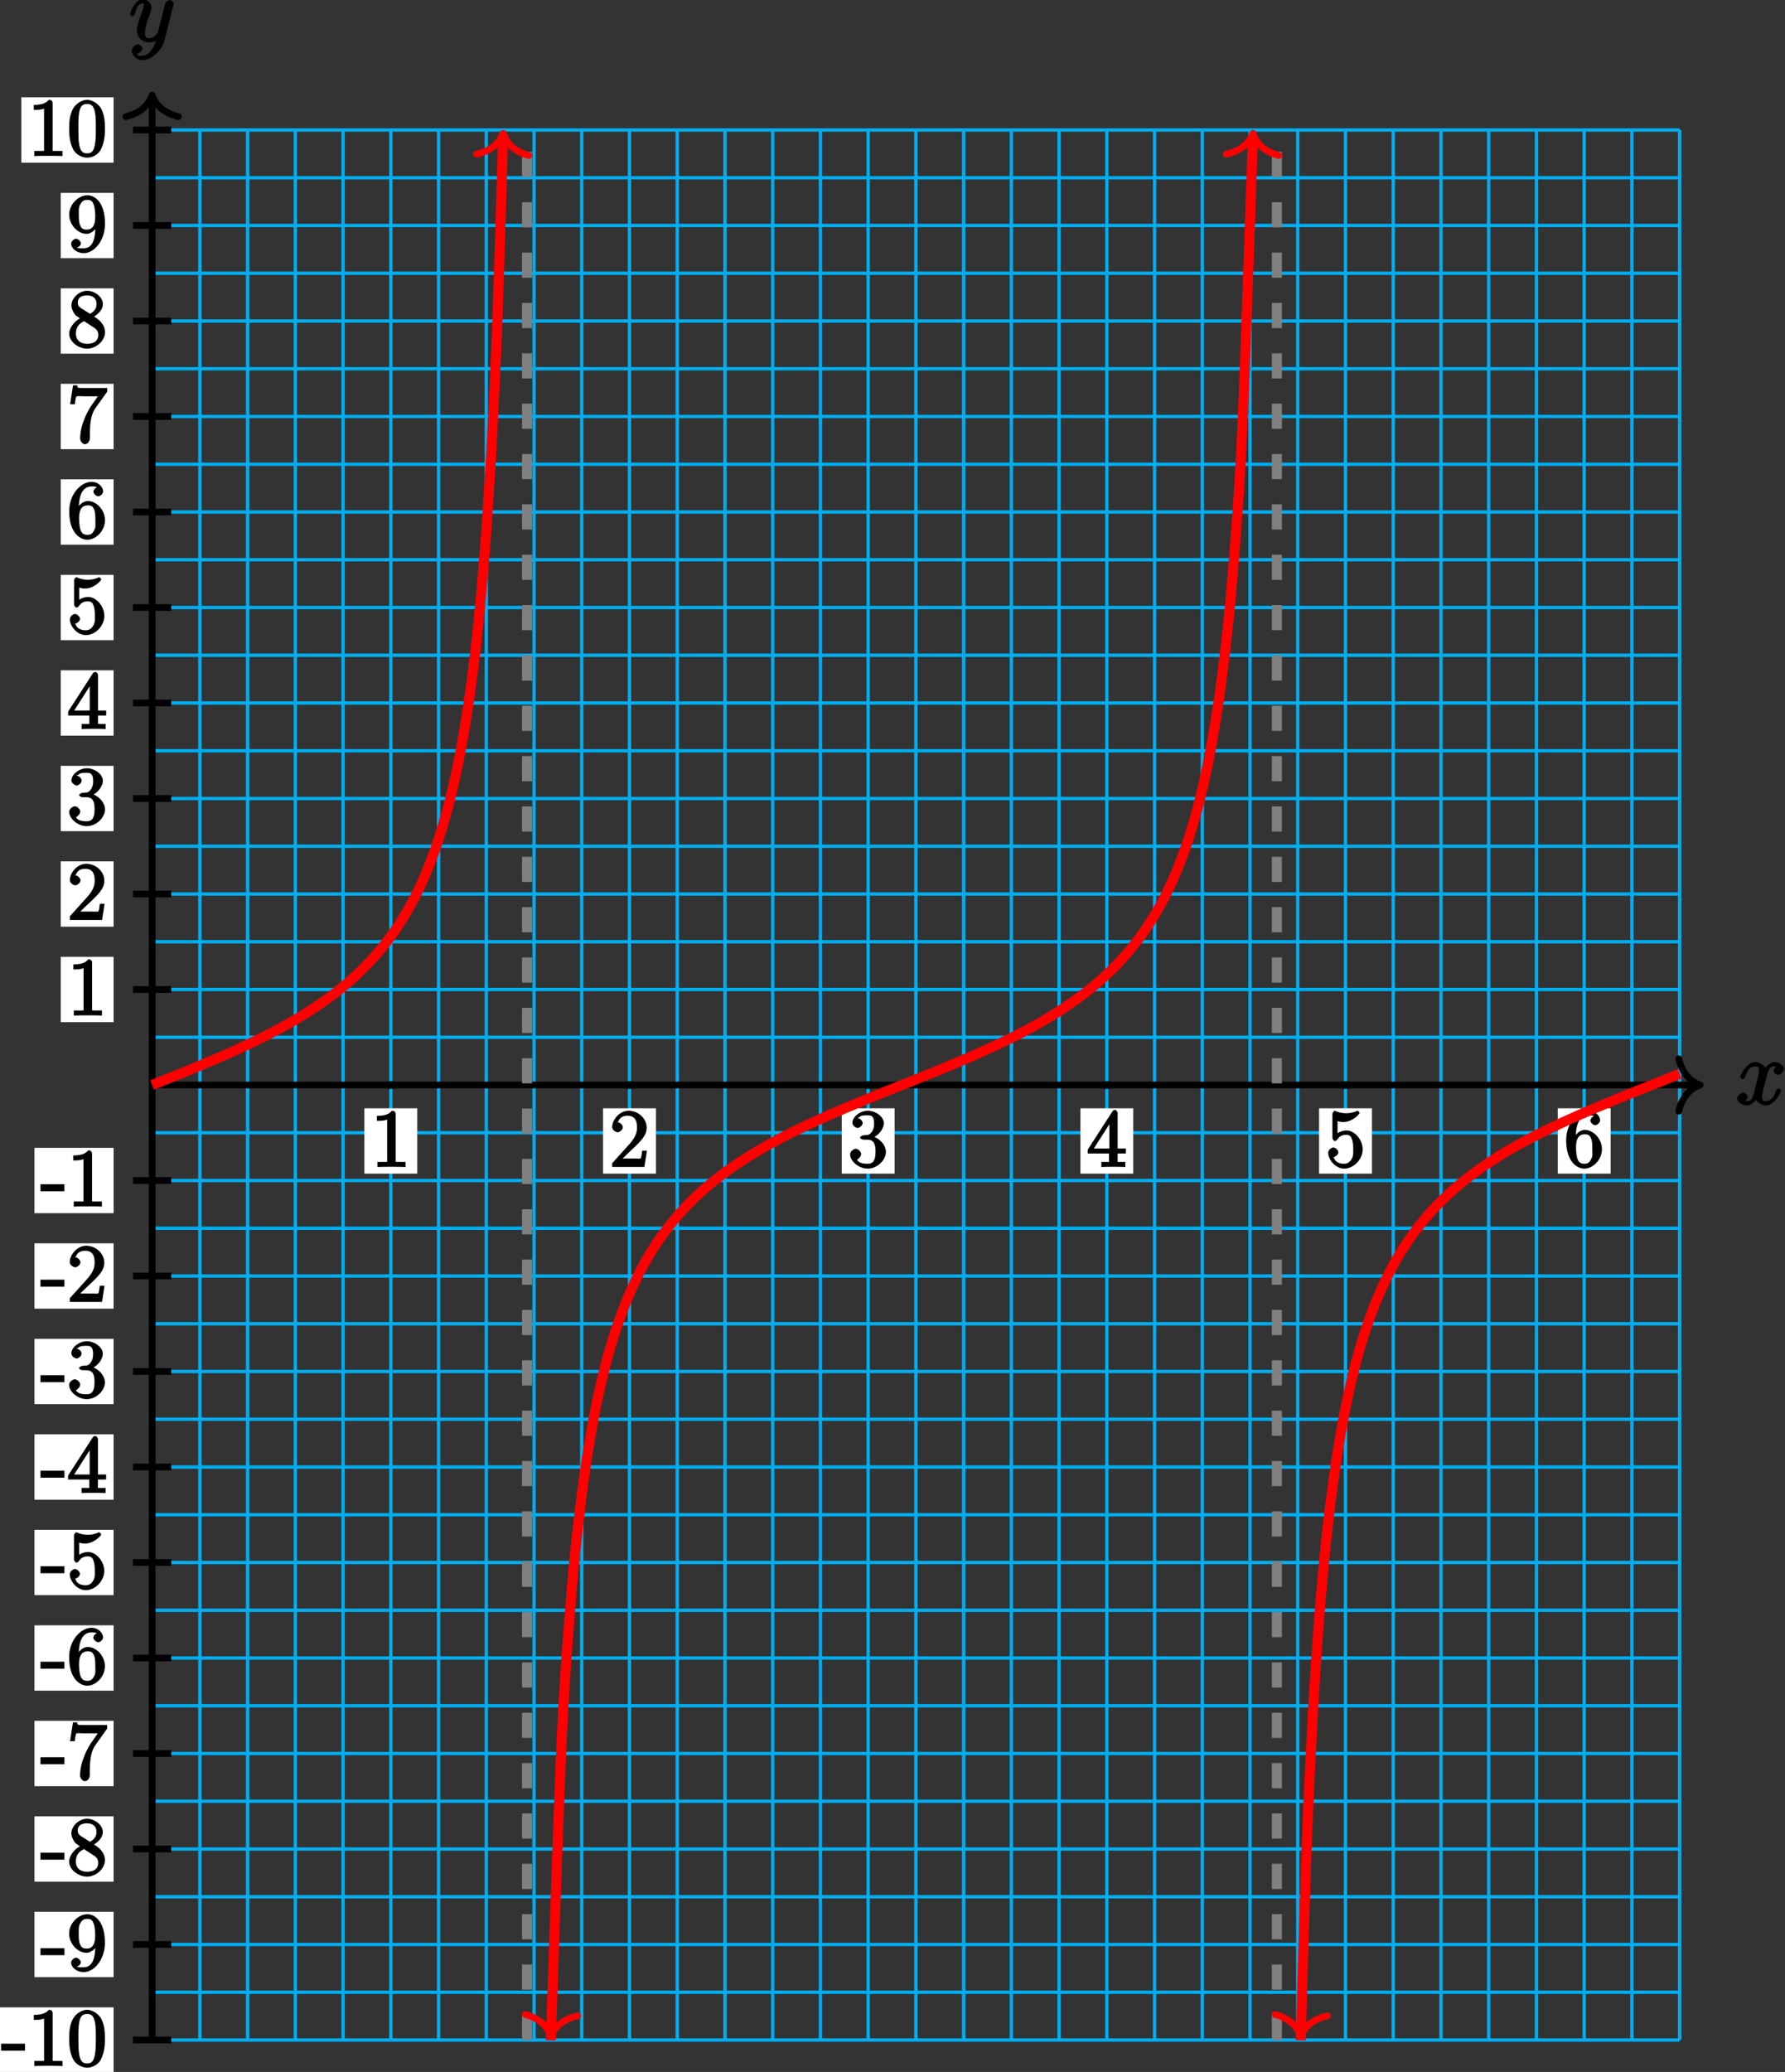 <?xml version="1.0" encoding="UTF-8"?>
<svg xmlns="http://www.w3.org/2000/svg" xmlns:xlink="http://www.w3.org/1999/xlink" width="212pt" height="246pt" viewBox="0 0 212 246" version="1.1">
<rect x="0" y="0" width="212" height="246" fill="#333333" stroke="none"/>
<defs>
<g>
<symbol overflow="visible" id="glyph0-0">
<path style="stroke:none;" d=""/>
</symbol>
<symbol overflow="visible" id="glyph0-1">
<path style="stroke:none;" d="M 5.109 -4.688 C 4.766 -4.625 4.453 -4.219 4.453 -4.016 C 4.453 -3.75 4.828 -3.516 4.984 -3.516 C 5.312 -3.516 5.688 -3.953 5.688 -4.234 C 5.688 -4.688 5.016 -5.047 4.562 -5.047 C 3.906 -5.047 3.375 -4.25 3.266 -4.047 L 3.609 -4.047 C 3.359 -4.859 2.531 -5.047 2.344 -5.047 C 1.234 -5.047 0.484 -3.484 0.484 -3.25 C 0.484 -3.203 0.703 -3 0.781 -3 C 0.859 -3 1 -3.109 1.062 -3.234 C 1.438 -4.453 1.984 -4.531 2.297 -4.531 C 2.781 -4.531 2.719 -4.234 2.719 -3.969 C 2.719 -3.734 2.641 -3.484 2.516 -2.969 L 2.156 -1.5 C 1.984 -0.844 1.859 -0.406 1.281 -0.406 C 1.234 -0.406 1.078 -0.359 0.844 -0.5 L 0.734 -0.25 C 1.125 -0.328 1.375 -0.797 1.375 -0.922 C 1.375 -1.141 1.047 -1.422 0.844 -1.422 C 0.578 -1.422 0.125 -1.047 0.125 -0.703 C 0.125 -0.25 0.812 0.109 1.266 0.109 C 1.781 0.109 2.266 -0.344 2.5 -0.781 L 2.203 -0.891 C 2.375 -0.266 3.094 0.109 3.484 0.109 C 4.594 0.109 5.328 -1.453 5.328 -1.688 C 5.328 -1.75 5.125 -1.938 5.062 -1.938 C 4.969 -1.938 4.781 -1.734 4.75 -1.641 C 4.453 -0.703 4 -0.406 3.516 -0.406 C 3.141 -0.406 3.094 -0.531 3.094 -0.984 C 3.094 -1.219 3.141 -1.391 3.312 -2.094 L 3.688 -3.562 C 3.859 -4.203 4.062 -4.531 4.547 -4.531 C 4.578 -4.531 4.75 -4.578 4.969 -4.438 Z M 5.109 -4.688 "/>
</symbol>
<symbol overflow="visible" id="glyph0-2">
<path style="stroke:none;" d="M 2.703 0.953 C 2.406 1.359 2.125 1.672 1.594 1.672 C 1.469 1.672 1.109 1.812 1.016 1.547 C 0.812 1.469 0.875 1.469 0.891 1.469 C 1.219 1.469 1.594 1.047 1.594 0.797 C 1.594 0.547 1.234 0.312 1.062 0.312 C 0.891 0.312 0.344 0.594 0.344 1.125 C 0.344 1.672 0.984 2.203 1.594 2.203 C 2.672 2.203 3.922 1.062 4.219 -0.141 L 5.281 -4.344 C 5.281 -4.391 5.312 -4.453 5.312 -4.516 C 5.312 -4.688 5.016 -4.938 4.859 -4.938 C 4.766 -4.938 4.359 -4.75 4.281 -4.422 L 3.484 -1.266 C 3.422 -1.062 3.469 -1.156 3.375 -1.031 C 3.172 -0.734 2.938 -0.406 2.422 -0.406 C 1.812 -0.406 1.922 -0.844 1.922 -1.141 C 1.922 -1.75 2.219 -2.578 2.516 -3.359 C 2.625 -3.672 2.688 -3.828 2.688 -4.031 C 2.688 -4.484 2.203 -5.047 1.672 -5.047 C 0.688 -5.047 0.125 -3.344 0.125 -3.25 C 0.125 -3.203 0.328 -3 0.406 -3 C 0.5 -3 0.672 -3.203 0.719 -3.344 C 0.984 -4.25 1.234 -4.531 1.641 -4.531 C 1.75 -4.531 1.75 -4.688 1.75 -4.328 C 1.75 -4.047 1.641 -3.734 1.469 -3.328 C 0.953 -1.922 0.953 -1.562 0.953 -1.297 C 0.953 -0.281 1.859 0.109 2.391 0.109 C 2.703 0.109 3.203 -0.031 3.469 -0.312 L 3.297 -0.484 C 3.141 0.109 3.078 0.422 2.703 0.953 Z M 2.703 0.953 "/>
</symbol>
<symbol overflow="visible" id="glyph1-0">
<path style="stroke:none;" d=""/>
</symbol>
<symbol overflow="visible" id="glyph1-1">
<path style="stroke:none;" d="M 2.922 -6.281 C 2.922 -6.5 2.75 -6.672 2.484 -6.672 C 2.203 -6.375 1.859 -6.062 0.688 -6.062 L 0.688 -5.469 C 1.094 -5.469 1.562 -5.469 1.906 -5.625 L 1.906 -0.891 C 1.906 -0.547 2.062 -0.594 1.219 -0.594 L 0.75 -0.594 L 0.75 0.016 C 1.188 -0.016 2.109 -0.016 2.422 -0.016 C 2.75 -0.016 3.656 -0.016 4.094 0.016 L 4.094 -0.594 L 3.625 -0.594 C 2.781 -0.594 2.922 -0.547 2.922 -0.891 Z M 2.922 -6.281 "/>
</symbol>
<symbol overflow="visible" id="glyph1-2">
<path style="stroke:none;" d="M 4.203 -1.922 L 3.844 -1.922 C 3.781 -1.594 3.766 -1.188 3.672 -1.031 C 3.609 -0.953 3.188 -1 2.891 -1 L 1.125 -1 L 1.25 -0.734 C 1.5 -0.953 2.078 -1.562 2.328 -1.781 C 3.781 -3.125 4.375 -3.734 4.375 -4.672 C 4.375 -5.781 3.344 -6.672 2.234 -6.672 C 1.125 -6.672 0.281 -5.562 0.281 -4.75 C 0.281 -4.25 0.891 -4.109 0.922 -4.109 C 1.125 -4.109 1.547 -4.406 1.547 -4.703 C 1.547 -4.969 1.188 -5.312 0.922 -5.312 C 0.828 -5.312 0.812 -5.312 1.016 -5.391 C 1.141 -5.797 1.484 -6.078 2.109 -6.078 C 2.922 -6.078 3.234 -5.562 3.234 -4.672 C 3.234 -3.859 2.828 -3.266 2.281 -2.656 L 0.281 -0.438 L 0.281 0 L 4.109 0 L 4.406 -1.922 Z M 4.203 -1.922 "/>
</symbol>
<symbol overflow="visible" id="glyph1-3">
<path style="stroke:none;" d="M 1.766 -3.75 C 1.594 -3.734 1.375 -3.562 1.375 -3.484 C 1.375 -3.391 1.609 -3.234 1.781 -3.234 L 2.219 -3.234 C 3.031 -3.234 3.219 -2.719 3.219 -1.797 C 3.219 -0.547 2.75 -0.375 2.281 -0.375 C 1.812 -0.375 1.203 -0.438 1.016 -0.859 C 1.062 -0.859 1.516 -1.188 1.516 -1.531 C 1.516 -1.812 1.141 -2.156 0.875 -2.156 C 0.641 -2.156 0.203 -1.859 0.203 -1.5 C 0.203 -0.656 1.25 0.203 2.297 0.203 C 3.438 0.203 4.453 -0.828 4.453 -1.781 C 4.453 -2.672 3.578 -3.516 2.656 -3.688 L 2.656 -3.359 C 3.484 -3.609 4.203 -4.453 4.203 -5.203 C 4.203 -5.953 3.234 -6.672 2.312 -6.672 C 1.359 -6.672 0.469 -5.922 0.469 -5.234 C 0.469 -4.844 0.953 -4.625 1.094 -4.625 C 1.297 -4.625 1.688 -4.922 1.688 -5.203 C 1.688 -5.516 1.297 -5.797 1.078 -5.797 C 1.016 -5.797 1 -5.797 1.312 -5.906 C 1.453 -6.172 2.234 -6.125 2.281 -6.125 C 2.594 -6.125 3.047 -6.141 3.047 -5.203 C 3.047 -5.016 3.062 -4.594 2.797 -4.188 C 2.5 -3.766 2.297 -3.781 2.047 -3.781 Z M 1.766 -3.75 "/>
</symbol>
<symbol overflow="visible" id="glyph1-4">
<path style="stroke:none;" d="M 3.625 -6.375 C 3.625 -6.562 3.453 -6.766 3.312 -6.766 C 3.234 -6.766 3.094 -6.719 3.016 -6.609 L 0.078 -2.062 L 0.078 -1.594 L 2.594 -1.594 L 2.594 -0.875 C 2.594 -0.531 2.75 -0.594 2.062 -0.594 L 1.688 -0.594 L 1.688 0.016 C 2.078 -0.016 2.844 -0.016 3.109 -0.016 C 3.375 -0.016 4.141 -0.016 4.531 0.016 L 4.531 -0.594 L 4.172 -0.594 C 3.484 -0.594 3.625 -0.531 3.625 -0.875 L 3.625 -1.594 L 4.594 -1.594 L 4.594 -2.188 L 3.625 -2.188 Z M 2.641 -5.625 L 2.641 -2.188 L 0.797 -2.188 L 2.938 -5.531 Z M 2.641 -5.625 "/>
</symbol>
<symbol overflow="visible" id="glyph1-5">
<path style="stroke:none;" d="M 1.219 -5.484 C 1.641 -5.344 1.969 -5.328 2.078 -5.328 C 3.156 -5.328 4.016 -6.281 4.016 -6.422 C 4.016 -6.453 3.828 -6.672 3.766 -6.672 C 3.75 -6.672 3.734 -6.672 3.641 -6.625 C 3.109 -6.391 2.656 -6.375 2.406 -6.375 C 1.766 -6.375 1.312 -6.562 1.141 -6.641 C 1.078 -6.672 1.047 -6.672 1.047 -6.672 C 0.969 -6.672 0.781 -6.438 0.781 -6.297 L 0.781 -3.453 C 0.781 -3.281 0.969 -3.062 1.078 -3.062 C 1.125 -3.062 1.25 -3.125 1.344 -3.234 C 1.609 -3.641 1.953 -3.812 2.422 -3.812 C 2.938 -3.812 3 -3.5 3.078 -3.344 C 3.234 -2.969 3.25 -2.5 3.25 -2.125 C 3.25 -1.766 3.312 -1.344 3.047 -0.906 C 2.828 -0.562 2.578 -0.375 2.156 -0.375 C 1.531 -0.375 1.078 -0.641 0.969 -1.094 C 0.781 -1.172 0.844 -1.156 0.891 -1.156 C 1.047 -1.156 1.484 -1.406 1.484 -1.734 C 1.484 -2 1.125 -2.312 0.891 -2.312 C 0.719 -2.312 0.281 -2.062 0.281 -1.688 C 0.281 -0.875 1.125 0.203 2.188 0.203 C 3.266 0.203 4.375 -0.859 4.375 -2.078 C 4.375 -3.219 3.438 -4.328 2.438 -4.328 C 1.891 -4.328 1.344 -4.031 1.094 -3.766 L 1.391 -3.656 L 1.391 -5.422 Z M 1.219 -5.484 "/>
</symbol>
<symbol overflow="visible" id="glyph1-6">
<path style="stroke:none;" d="M 1.344 -3.484 C 1.344 -5.906 2.359 -6.125 2.875 -6.125 C 3.219 -6.125 3.438 -6.078 3.438 -6.047 C 3.625 -6.047 3.078 -5.891 3.078 -5.5 C 3.078 -5.281 3.406 -4.953 3.656 -4.953 C 3.891 -4.953 4.234 -5.25 4.234 -5.531 C 4.234 -6.031 3.688 -6.672 2.859 -6.672 C 1.656 -6.672 0.203 -5.281 0.203 -3.172 C 0.203 -0.547 1.547 0.203 2.359 0.203 C 3.391 0.203 4.453 -0.859 4.453 -2.109 C 4.453 -3.375 3.391 -4.391 2.438 -4.391 C 1.594 -4.391 1.094 -3.484 1 -3.219 L 1.344 -3.219 Z M 2.359 -0.375 C 1.75 -0.375 1.641 -0.75 1.547 -0.953 C 1.469 -1.188 1.375 -1.656 1.375 -2.328 C 1.375 -3.094 1.547 -3.875 2.406 -3.875 C 2.922 -3.875 3.016 -3.688 3.172 -3.359 C 3.312 -3 3.312 -2.531 3.312 -2.109 C 3.312 -1.625 3.375 -1.312 3.188 -0.953 C 2.953 -0.484 2.734 -0.375 2.359 -0.375 Z M 2.359 -0.375 "/>
</symbol>
<symbol overflow="visible" id="glyph1-7">
<path style="stroke:none;" d="M 2.766 -1.953 L 2.766 -2.641 L -0.078 -2.641 L -0.078 -1.812 L 2.766 -1.812 Z M 2.766 -1.953 "/>
</symbol>
<symbol overflow="visible" id="glyph1-8">
<path style="stroke:none;" d="M 4.453 -3.219 C 4.453 -4 4.406 -4.781 4.062 -5.516 C 3.672 -6.297 2.812 -6.672 2.344 -6.672 C 1.781 -6.672 0.922 -6.234 0.578 -5.438 C 0.312 -4.844 0.203 -4.25 0.203 -3.219 C 0.203 -2.281 0.328 -1.484 0.672 -0.797 C 1.047 -0.078 1.844 0.203 2.328 0.203 C 3.172 0.203 3.766 -0.344 3.984 -0.781 C 4.438 -1.719 4.453 -2.656 4.453 -3.219 Z M 2.328 -0.312 C 2.031 -0.312 1.578 -0.312 1.391 -1.359 C 1.297 -1.938 1.297 -2.656 1.297 -3.328 C 1.297 -4.109 1.297 -4.812 1.438 -5.391 C 1.609 -6.031 1.922 -6.172 2.328 -6.172 C 2.703 -6.172 3.062 -6.094 3.25 -5.281 C 3.375 -4.734 3.375 -3.984 3.375 -3.328 C 3.375 -2.688 3.375 -1.953 3.266 -1.375 C 3.094 -0.328 2.672 -0.312 2.328 -0.312 Z M 2.328 -0.312 "/>
</symbol>
<symbol overflow="visible" id="glyph1-9">
<path style="stroke:none;" d="M 3.312 -2.938 C 3.312 -0.672 2.5 -0.375 1.922 -0.375 C 1.688 -0.375 1.297 -0.359 1.266 -0.422 L 1 -0.422 C 1.078 -0.406 1.594 -0.609 1.594 -0.969 C 1.594 -1.172 1.266 -1.516 1.016 -1.516 C 0.781 -1.516 0.438 -1.188 0.438 -0.953 C 0.438 -0.359 1.094 0.203 1.938 0.203 C 3.125 0.203 4.453 -1.219 4.453 -3.297 C 4.453 -5.875 3.219 -6.672 2.375 -6.672 C 1.312 -6.672 0.203 -5.625 0.203 -4.375 C 0.203 -3.109 1.281 -2.094 2.234 -2.094 C 2.938 -2.094 3.484 -2.766 3.672 -3.25 L 3.312 -3.25 Z M 2.281 -2.594 C 1.672 -2.594 1.594 -2.922 1.5 -3.109 C 1.344 -3.469 1.344 -3.938 1.344 -4.359 C 1.344 -4.891 1.297 -5.25 1.547 -5.641 C 1.719 -5.906 1.859 -6.125 2.375 -6.125 C 2.922 -6.125 3.016 -5.797 3.109 -5.578 C 3.297 -5.109 3.297 -4.297 3.297 -4.156 C 3.297 -3.359 3.125 -2.594 2.281 -2.594 Z M 2.281 -2.594 "/>
</symbol>
<symbol overflow="visible" id="glyph1-10">
<path style="stroke:none;" d="M 2.969 -3.5 C 3.438 -3.766 4.203 -4.297 4.203 -5.109 C 4.203 -5.938 3.219 -6.672 2.344 -6.672 C 1.391 -6.672 0.469 -5.812 0.469 -4.938 C 0.469 -4.625 0.625 -4.188 0.891 -3.859 C 1 -3.734 1 -3.734 1.484 -3.391 C 0.875 -3.094 0.203 -2.297 0.203 -1.594 C 0.203 -0.578 1.359 0.203 2.328 0.203 C 3.391 0.203 4.453 -0.734 4.453 -1.734 C 4.453 -2.719 3.703 -3.266 3.172 -3.609 Z M 1.656 -4.578 C 1.547 -4.672 1.219 -4.797 1.219 -5.266 C 1.219 -5.891 1.688 -6.125 2.328 -6.125 C 3.016 -6.125 3.453 -5.781 3.453 -5.094 C 3.453 -4.516 3.094 -4.156 2.672 -3.938 Z M 1.875 -3.125 L 3.031 -2.375 C 3.281 -2.203 3.656 -2.016 3.656 -1.438 C 3.656 -0.703 3.109 -0.375 2.344 -0.375 C 1.531 -0.375 1 -0.797 1 -1.594 C 1 -2.344 1.375 -2.797 1.969 -3.062 Z M 1.875 -3.125 "/>
</symbol>
<symbol overflow="visible" id="glyph1-11">
<path style="stroke:none;" d="M 4.719 -6.094 L 4.719 -6.469 L 2.234 -6.469 C 1.078 -6.469 1.234 -6.438 1.156 -6.781 L 0.656 -6.781 L 0.312 -4.547 L 0.875 -4.547 C 0.922 -4.875 0.953 -5.359 1.078 -5.469 C 1.156 -5.531 1.766 -5.484 1.891 -5.484 L 3.609 -5.484 L 2.781 -4.297 C 2.531 -3.922 1.5 -2.234 1.5 -0.438 C 1.5 -0.328 1.688 0.203 2.078 0.203 C 2.484 0.203 2.656 -0.328 2.656 -0.453 L 2.656 -0.922 C 2.656 -2.359 2.828 -3.359 3.266 -4 L 4.719 -6.047 Z M 4.719 -6.094 "/>
</symbol>
</g>
</defs>
<g id="surface1">
<path style="fill:none;stroke-width:0.399;stroke-linecap:butt;stroke-linejoin:miter;stroke:rgb(0%,67.839%,93.729%);stroke-opacity:1;stroke-miterlimit:10;" d="M 0 -113.387 L 181.418 -113.387 M 0 -107.715 L 181.418 -107.715 M 0 -102.047 L 181.418 -102.047 M 0 -96.379 L 181.418 -96.379 M 0 -90.707 L 181.418 -90.707 M 0 -85.039 L 181.418 -85.039 M 0 -79.371 L 181.418 -79.371 M 0 -73.7 L 181.418 -73.7 M 0 -68.032 L 181.418 -68.032 M 0 -62.364 L 181.418 -62.364 M 0 -56.692 L 181.418 -56.692 M 0 -51.024 L 181.418 -51.024 M 0 -45.356 L 181.418 -45.356 M 0 -39.684 L 181.418 -39.684 M 0 -34.016 L 181.418 -34.016 M 0 -28.348 L 181.418 -28.348 M 0 -22.676 L 181.418 -22.676 M 0 -17.008 L 181.418 -17.008 M 0 -11.34 L 181.418 -11.34 M 0 -5.668 L 181.418 -5.668 M 0 -0 L 181.418 -0 M 0 5.668 L 181.418 5.668 M 0 11.34 L 181.418 11.34 M 0 17.008 L 181.418 17.008 M 0 22.675 L 181.418 22.675 M 0 28.347 L 181.418 28.347 M 0 34.015 L 181.418 34.015 M 0 39.683 L 181.418 39.683 M 0 45.355 L 181.418 45.355 M 0 51.023 L 181.418 51.023 M 0 56.691 L 181.418 56.691 M 0 62.363 L 181.418 62.363 M 0 68.031 L 181.418 68.031 M 0 73.699 L 181.418 73.699 M 0 79.371 L 181.418 79.371 M 0 85.039 L 181.418 85.039 M 0 90.707 L 181.418 90.707 M 0 96.379 L 181.418 96.379 M 0 102.047 L 181.418 102.047 M 0 107.715 L 181.418 107.715 M 0 113.386 L 181.418 113.386 M 0 -113.387 L 0 113.386 M 5.668 -113.387 L 5.668 113.386 M 11.34 -113.387 L 11.34 113.386 M 17.008 -113.387 L 17.008 113.386 M 22.676 -113.387 L 22.676 113.386 M 28.348 -113.387 L 28.348 113.386 M 34.016 -113.387 L 34.016 113.386 M 39.684 -113.387 L 39.684 113.386 M 45.356 -113.387 L 45.356 113.386 M 51.024 -113.387 L 51.024 113.386 M 56.692 -113.387 L 56.692 113.386 M 62.364 -113.387 L 62.364 113.386 M 68.032 -113.387 L 68.032 113.386 M 73.7 -113.387 L 73.7 113.386 M 79.371 -113.387 L 79.371 113.386 M 85.039 -113.387 L 85.039 113.386 M 90.707 -113.387 L 90.707 113.386 M 96.379 -113.387 L 96.379 113.386 M 102.047 -113.387 L 102.047 113.386 M 107.715 -113.387 L 107.715 113.386 M 113.387 -113.387 L 113.387 113.386 M 119.055 -113.387 L 119.055 113.386 M 124.723 -113.387 L 124.723 113.386 M 130.395 -113.387 L 130.395 113.386 M 136.063 -113.387 L 136.063 113.386 M 141.731 -113.387 L 141.731 113.386 M 147.403 -113.387 L 147.403 113.386 M 153.071 -113.387 L 153.071 113.386 M 158.739 -113.387 L 158.739 113.386 M 164.41 -113.387 L 164.41 113.386 M 170.078 -113.387 L 170.078 113.386 M 175.746 -113.387 L 175.746 113.386 M 181.418 -113.387 L 181.418 113.386 " transform="matrix(1,0,0,-1,18.07,128.82)"/>
<path style="fill:none;stroke-width:0.797;stroke-linecap:butt;stroke-linejoin:miter;stroke:rgb(0%,0%,0%);stroke-opacity:1;stroke-miterlimit:10;" d="M 0 -0 L 183.457 -0 " transform="matrix(1,0,0,-1,18.07,128.82)"/>
<path style="fill:none;stroke-width:0.797;stroke-linecap:round;stroke-linejoin:round;stroke:rgb(0%,0%,0%);stroke-opacity:1;stroke-miterlimit:10;" d="M -2.551 3.109 C -2.086 1.246 -1.047 0.363 0 -0 C -1.047 -0.364 -2.086 -1.242 -2.551 -3.11 " transform="matrix(1,0,0,-1,201.926,128.82)"/>
<g style="fill:rgb(0%,0%,0%);fill-opacity:1;">
  <use xlink:href="#glyph0-1" x="206.193" y="131.138"/>
</g>
<path style="fill:none;stroke-width:0.797;stroke-linecap:butt;stroke-linejoin:miter;stroke:rgb(0%,0%,0%);stroke-opacity:1;stroke-miterlimit:10;" d="M 0 -113.387 L 0 117.125 " transform="matrix(1,0,0,-1,18.07,128.82)"/>
<path style="fill:none;stroke-width:0.797;stroke-linecap:round;stroke-linejoin:round;stroke:rgb(0%,0%,0%);stroke-opacity:1;stroke-miterlimit:10;" d="M -2.55 3.109 C -2.085 1.246 -1.046 0.363 0.001 -0 C -1.046 -0.364 -2.085 -1.242 -2.55 -3.11 " transform="matrix(0,-1,-1,0,18.07,11.298)"/>
<g style="fill:rgb(0%,0%,0%);fill-opacity:1;">
  <use xlink:href="#glyph0-2" x="15.313" y="4.938"/>
</g>
<path style="fill:none;stroke-width:1.196;stroke-linecap:butt;stroke-linejoin:miter;stroke:rgb(50%,50%,50%);stroke-opacity:1;stroke-dasharray:2.989,2.989;stroke-miterlimit:10;" d="M 44.528 -113.387 L 44.528 113.386 " transform="matrix(1,0,0,-1,18.07,128.82)"/>
<path style="fill:none;stroke-width:1.196;stroke-linecap:butt;stroke-linejoin:miter;stroke:rgb(50%,50%,50%);stroke-opacity:1;stroke-dasharray:2.989,2.989;stroke-miterlimit:10;" d="M 133.582 -113.387 L 133.582 113.386 " transform="matrix(1,0,0,-1,18.07,128.82)"/>
<path style="fill:none;stroke-width:0.797;stroke-linecap:butt;stroke-linejoin:miter;stroke:rgb(0%,0%,0%);stroke-opacity:1;stroke-miterlimit:10;" d="M 28.348 0.453 L 28.348 -0.453 " transform="matrix(1,0,0,-1,18.07,128.82)"/>
<path style=" stroke:none;fill-rule:nonzero;fill:rgb(100%,100%,100%);fill-opacity:1;" d="M 49.555 131.586 L 43.277 131.586 L 43.277 139.344 L 49.555 139.344 Z M 49.555 131.586 "/>
<g style="fill:rgb(0%,0%,0%);fill-opacity:1;">
  <use xlink:href="#glyph1-1" x="44.076" y="138.546"/>
</g>
<path style="fill:none;stroke-width:0.797;stroke-linecap:butt;stroke-linejoin:miter;stroke:rgb(0%,0%,0%);stroke-opacity:1;stroke-miterlimit:10;" d="M 56.692 0.453 L 56.692 -0.453 " transform="matrix(1,0,0,-1,18.07,128.82)"/>
<path style=" stroke:none;fill-rule:nonzero;fill:rgb(100%,100%,100%);fill-opacity:1;" d="M 77.902 131.586 L 71.625 131.586 L 71.625 139.344 L 77.902 139.344 Z M 77.902 131.586 "/>
<g style="fill:rgb(0%,0%,0%);fill-opacity:1;">
  <use xlink:href="#glyph1-2" x="72.426" y="138.546"/>
</g>
<path style="fill:none;stroke-width:0.797;stroke-linecap:butt;stroke-linejoin:miter;stroke:rgb(0%,0%,0%);stroke-opacity:1;stroke-miterlimit:10;" d="M 85.039 0.453 L 85.039 -0.453 " transform="matrix(1,0,0,-1,18.07,128.82)"/>
<path style=" stroke:none;fill-rule:nonzero;fill:rgb(100%,100%,100%);fill-opacity:1;" d="M 106.25 131.586 L 99.973 131.586 L 99.973 139.344 L 106.25 139.344 Z M 106.25 131.586 "/>
<g style="fill:rgb(0%,0%,0%);fill-opacity:1;">
  <use xlink:href="#glyph1-3" x="100.766" y="138.546"/>
</g>
<path style="fill:none;stroke-width:0.797;stroke-linecap:butt;stroke-linejoin:miter;stroke:rgb(0%,0%,0%);stroke-opacity:1;stroke-miterlimit:10;" d="M 113.387 0.453 L 113.387 -0.453 " transform="matrix(1,0,0,-1,18.07,128.82)"/>
<path style=" stroke:none;fill-rule:nonzero;fill:rgb(100%,100%,100%);fill-opacity:1;" d="M 134.594 131.586 L 128.32 131.586 L 128.32 139.344 L 134.594 139.344 Z M 134.594 131.586 "/>
<g style="fill:rgb(0%,0%,0%);fill-opacity:1;">
  <use xlink:href="#glyph1-4" x="129.116" y="138.546"/>
</g>
<path style="fill:none;stroke-width:0.797;stroke-linecap:butt;stroke-linejoin:miter;stroke:rgb(0%,0%,0%);stroke-opacity:1;stroke-miterlimit:10;" d="M 141.735 0.453 L 141.735 -0.453 " transform="matrix(1,0,0,-1,18.07,128.82)"/>
<path style=" stroke:none;fill-rule:nonzero;fill:rgb(100%,100%,100%);fill-opacity:1;" d="M 162.941 131.586 L 156.664 131.586 L 156.664 139.344 L 162.941 139.344 Z M 162.941 131.586 "/>
<g style="fill:rgb(0%,0%,0%);fill-opacity:1;">
  <use xlink:href="#glyph1-5" x="157.466" y="138.546"/>
</g>
<path style="fill:none;stroke-width:0.797;stroke-linecap:butt;stroke-linejoin:miter;stroke:rgb(0%,0%,0%);stroke-opacity:1;stroke-miterlimit:10;" d="M 170.082 0.453 L 170.082 -0.453 " transform="matrix(1,0,0,-1,18.07,128.82)"/>
<path style=" stroke:none;fill-rule:nonzero;fill:rgb(100%,100%,100%);fill-opacity:1;" d="M 191.289 131.586 L 185.012 131.586 L 185.012 139.344 L 191.289 139.344 Z M 191.289 131.586 "/>
<g style="fill:rgb(0%,0%,0%);fill-opacity:1;">
  <use xlink:href="#glyph1-6" x="185.806" y="138.546"/>
</g>
<path style="fill:none;stroke-width:0.797;stroke-linecap:butt;stroke-linejoin:miter;stroke:rgb(0%,0%,0%);stroke-opacity:1;stroke-miterlimit:10;" d="M 2.266 -113.387 L -2.269 -113.387 " transform="matrix(1,0,0,-1,18.07,128.82)"/>
<path style=" stroke:none;fill-rule:nonzero;fill:rgb(100%,100%,100%);fill-opacity:1;" d="M 13.492 238.328 L -0.59 238.328 L -0.59 246.086 L 13.492 246.086 Z M 13.492 238.328 "/>
<g style="fill:rgb(0%,0%,0%);fill-opacity:1;">
  <use xlink:href="#glyph1-7" x="0.206" y="245.286"/>
  <use xlink:href="#glyph1-1" x="3.328" y="245.286"/>
  <use xlink:href="#glyph1-8" x="8.01" y="245.286"/>
</g>
<path style="fill:none;stroke-width:0.797;stroke-linecap:butt;stroke-linejoin:miter;stroke:rgb(0%,0%,0%);stroke-opacity:1;stroke-miterlimit:10;" d="M 2.266 -102.047 L -2.269 -102.047 " transform="matrix(1,0,0,-1,18.07,128.82)"/>
<path style=" stroke:none;fill-rule:nonzero;fill:rgb(100%,100%,100%);fill-opacity:1;" d="M 13.492 226.988 L 4.094 226.988 L 4.094 234.746 L 13.492 234.746 Z M 13.492 226.988 "/>
<g style="fill:rgb(0%,0%,0%);fill-opacity:1;">
  <use xlink:href="#glyph1-7" x="4.886" y="233.946"/>
  <use xlink:href="#glyph1-9" x="8.008" y="233.946"/>
</g>
<path style="fill:none;stroke-width:0.797;stroke-linecap:butt;stroke-linejoin:miter;stroke:rgb(0%,0%,0%);stroke-opacity:1;stroke-miterlimit:10;" d="M 2.266 -90.707 L -2.269 -90.707 " transform="matrix(1,0,0,-1,18.07,128.82)"/>
<path style=" stroke:none;fill-rule:nonzero;fill:rgb(100%,100%,100%);fill-opacity:1;" d="M 13.492 215.648 L 4.094 215.648 L 4.094 223.406 L 13.492 223.406 Z M 13.492 215.648 "/>
<g style="fill:rgb(0%,0%,0%);fill-opacity:1;">
  <use xlink:href="#glyph1-7" x="4.886" y="222.606"/>
  <use xlink:href="#glyph1-10" x="8.008" y="222.606"/>
</g>
<path style="fill:none;stroke-width:0.797;stroke-linecap:butt;stroke-linejoin:miter;stroke:rgb(0%,0%,0%);stroke-opacity:1;stroke-miterlimit:10;" d="M 2.266 -79.371 L -2.269 -79.371 " transform="matrix(1,0,0,-1,18.07,128.82)"/>
<path style=" stroke:none;fill-rule:nonzero;fill:rgb(100%,100%,100%);fill-opacity:1;" d="M 13.492 204.312 L 4.094 204.312 L 4.094 212.07 L 13.492 212.07 Z M 13.492 204.312 "/>
<g style="fill:rgb(0%,0%,0%);fill-opacity:1;">
  <use xlink:href="#glyph1-7" x="4.886" y="211.276"/>
  <use xlink:href="#glyph1-11" x="8.008" y="211.276"/>
</g>
<path style="fill:none;stroke-width:0.797;stroke-linecap:butt;stroke-linejoin:miter;stroke:rgb(0%,0%,0%);stroke-opacity:1;stroke-miterlimit:10;" d="M 2.266 -68.032 L -2.269 -68.032 " transform="matrix(1,0,0,-1,18.07,128.82)"/>
<path style=" stroke:none;fill-rule:nonzero;fill:rgb(100%,100%,100%);fill-opacity:1;" d="M 13.492 192.973 L 4.094 192.973 L 4.094 200.73 L 13.492 200.73 Z M 13.492 192.973 "/>
<g style="fill:rgb(0%,0%,0%);fill-opacity:1;">
  <use xlink:href="#glyph1-7" x="4.886" y="199.936"/>
  <use xlink:href="#glyph1-6" x="8.008" y="199.936"/>
</g>
<path style="fill:none;stroke-width:0.797;stroke-linecap:butt;stroke-linejoin:miter;stroke:rgb(0%,0%,0%);stroke-opacity:1;stroke-miterlimit:10;" d="M 2.266 -56.692 L -2.269 -56.692 " transform="matrix(1,0,0,-1,18.07,128.82)"/>
<path style=" stroke:none;fill-rule:nonzero;fill:rgb(100%,100%,100%);fill-opacity:1;" d="M 13.492 181.633 L 4.094 181.633 L 4.094 189.391 L 13.492 189.391 Z M 13.492 181.633 "/>
<g style="fill:rgb(0%,0%,0%);fill-opacity:1;">
  <use xlink:href="#glyph1-7" x="4.886" y="188.596"/>
  <use xlink:href="#glyph1-5" x="8.008" y="188.596"/>
</g>
<path style="fill:none;stroke-width:0.797;stroke-linecap:butt;stroke-linejoin:miter;stroke:rgb(0%,0%,0%);stroke-opacity:1;stroke-miterlimit:10;" d="M 2.266 -45.356 L -2.269 -45.356 " transform="matrix(1,0,0,-1,18.07,128.82)"/>
<path style=" stroke:none;fill-rule:nonzero;fill:rgb(100%,100%,100%);fill-opacity:1;" d="M 13.492 170.297 L 4.094 170.297 L 4.094 178.055 L 13.492 178.055 Z M 13.492 170.297 "/>
<g style="fill:rgb(0%,0%,0%);fill-opacity:1;">
  <use xlink:href="#glyph1-7" x="4.886" y="177.256"/>
  <use xlink:href="#glyph1-4" x="8.008" y="177.256"/>
</g>
<path style="fill:none;stroke-width:0.797;stroke-linecap:butt;stroke-linejoin:miter;stroke:rgb(0%,0%,0%);stroke-opacity:1;stroke-miterlimit:10;" d="M 2.266 -34.016 L -2.269 -34.016 " transform="matrix(1,0,0,-1,18.07,128.82)"/>
<path style=" stroke:none;fill-rule:nonzero;fill:rgb(100%,100%,100%);fill-opacity:1;" d="M 13.492 158.957 L 4.094 158.957 L 4.094 166.715 L 13.492 166.715 Z M 13.492 158.957 "/>
<g style="fill:rgb(0%,0%,0%);fill-opacity:1;">
  <use xlink:href="#glyph1-7" x="4.886" y="165.916"/>
  <use xlink:href="#glyph1-3" x="8.008" y="165.916"/>
</g>
<path style="fill:none;stroke-width:0.797;stroke-linecap:butt;stroke-linejoin:miter;stroke:rgb(0%,0%,0%);stroke-opacity:1;stroke-miterlimit:10;" d="M 2.266 -22.676 L -2.269 -22.676 " transform="matrix(1,0,0,-1,18.07,128.82)"/>
<path style=" stroke:none;fill-rule:nonzero;fill:rgb(100%,100%,100%);fill-opacity:1;" d="M 13.492 147.617 L 4.094 147.617 L 4.094 155.375 L 13.492 155.375 Z M 13.492 147.617 "/>
<g style="fill:rgb(0%,0%,0%);fill-opacity:1;">
  <use xlink:href="#glyph1-7" x="4.886" y="154.576"/>
  <use xlink:href="#glyph1-2" x="8.008" y="154.576"/>
</g>
<path style="fill:none;stroke-width:0.797;stroke-linecap:butt;stroke-linejoin:miter;stroke:rgb(0%,0%,0%);stroke-opacity:1;stroke-miterlimit:10;" d="M 2.266 -11.34 L -2.269 -11.34 " transform="matrix(1,0,0,-1,18.07,128.82)"/>
<path style=" stroke:none;fill-rule:nonzero;fill:rgb(100%,100%,100%);fill-opacity:1;" d="M 13.492 136.281 L 4.094 136.281 L 4.094 144.039 L 13.492 144.039 Z M 13.492 136.281 "/>
<g style="fill:rgb(0%,0%,0%);fill-opacity:1;">
  <use xlink:href="#glyph1-7" x="4.886" y="143.246"/>
  <use xlink:href="#glyph1-1" x="8.008" y="143.246"/>
</g>
<path style="fill:none;stroke-width:0.797;stroke-linecap:butt;stroke-linejoin:miter;stroke:rgb(0%,0%,0%);stroke-opacity:1;stroke-miterlimit:10;" d="M 2.266 11.34 L -2.269 11.34 " transform="matrix(1,0,0,-1,18.07,128.82)"/>
<path style=" stroke:none;fill-rule:nonzero;fill:rgb(100%,100%,100%);fill-opacity:1;" d="M 13.492 113.602 L 7.215 113.602 L 7.215 121.359 L 13.492 121.359 Z M 13.492 113.602 "/>
<g style="fill:rgb(0%,0%,0%);fill-opacity:1;">
  <use xlink:href="#glyph1-1" x="8.016" y="120.566"/>
</g>
<path style="fill:none;stroke-width:0.797;stroke-linecap:butt;stroke-linejoin:miter;stroke:rgb(0%,0%,0%);stroke-opacity:1;stroke-miterlimit:10;" d="M 2.266 22.675 L -2.269 22.675 " transform="matrix(1,0,0,-1,18.07,128.82)"/>
<path style=" stroke:none;fill-rule:nonzero;fill:rgb(100%,100%,100%);fill-opacity:1;" d="M 13.492 102.266 L 7.215 102.266 L 7.215 110.023 L 13.492 110.023 Z M 13.492 102.266 "/>
<g style="fill:rgb(0%,0%,0%);fill-opacity:1;">
  <use xlink:href="#glyph1-2" x="8.016" y="109.226"/>
</g>
<path style="fill:none;stroke-width:0.797;stroke-linecap:butt;stroke-linejoin:miter;stroke:rgb(0%,0%,0%);stroke-opacity:1;stroke-miterlimit:10;" d="M 2.266 34.015 L -2.269 34.015 " transform="matrix(1,0,0,-1,18.07,128.82)"/>
<path style=" stroke:none;fill-rule:nonzero;fill:rgb(100%,100%,100%);fill-opacity:1;" d="M 13.492 90.926 L 7.215 90.926 L 7.215 98.684 L 13.492 98.684 Z M 13.492 90.926 "/>
<g style="fill:rgb(0%,0%,0%);fill-opacity:1;">
  <use xlink:href="#glyph1-3" x="8.016" y="97.886"/>
</g>
<path style="fill:none;stroke-width:0.797;stroke-linecap:butt;stroke-linejoin:miter;stroke:rgb(0%,0%,0%);stroke-opacity:1;stroke-miterlimit:10;" d="M 2.266 45.355 L -2.269 45.355 " transform="matrix(1,0,0,-1,18.07,128.82)"/>
<path style=" stroke:none;fill-rule:nonzero;fill:rgb(100%,100%,100%);fill-opacity:1;" d="M 13.492 79.586 L 7.215 79.586 L 7.215 87.344 L 13.492 87.344 Z M 13.492 79.586 "/>
<g style="fill:rgb(0%,0%,0%);fill-opacity:1;">
  <use xlink:href="#glyph1-4" x="8.016" y="86.546"/>
</g>
<path style="fill:none;stroke-width:0.797;stroke-linecap:butt;stroke-linejoin:miter;stroke:rgb(0%,0%,0%);stroke-opacity:1;stroke-miterlimit:10;" d="M 2.266 56.691 L -2.269 56.691 " transform="matrix(1,0,0,-1,18.07,128.82)"/>
<path style=" stroke:none;fill-rule:nonzero;fill:rgb(100%,100%,100%);fill-opacity:1;" d="M 13.492 68.25 L 7.215 68.25 L 7.215 76.008 L 13.492 76.008 Z M 13.492 68.25 "/>
<g style="fill:rgb(0%,0%,0%);fill-opacity:1;">
  <use xlink:href="#glyph1-5" x="8.016" y="75.206"/>
</g>
<path style="fill:none;stroke-width:0.797;stroke-linecap:butt;stroke-linejoin:miter;stroke:rgb(0%,0%,0%);stroke-opacity:1;stroke-miterlimit:10;" d="M 2.266 68.031 L -2.269 68.031 " transform="matrix(1,0,0,-1,18.07,128.82)"/>
<path style=" stroke:none;fill-rule:nonzero;fill:rgb(100%,100%,100%);fill-opacity:1;" d="M 13.492 56.91 L 7.215 56.91 L 7.215 64.668 L 13.492 64.668 Z M 13.492 56.91 "/>
<g style="fill:rgb(0%,0%,0%);fill-opacity:1;">
  <use xlink:href="#glyph1-6" x="8.016" y="63.876"/>
</g>
<path style="fill:none;stroke-width:0.797;stroke-linecap:butt;stroke-linejoin:miter;stroke:rgb(0%,0%,0%);stroke-opacity:1;stroke-miterlimit:10;" d="M 2.266 79.371 L -2.269 79.371 " transform="matrix(1,0,0,-1,18.07,128.82)"/>
<path style=" stroke:none;fill-rule:nonzero;fill:rgb(100%,100%,100%);fill-opacity:1;" d="M 13.492 45.57 L 7.215 45.57 L 7.215 53.328 L 13.492 53.328 Z M 13.492 45.57 "/>
<g style="fill:rgb(0%,0%,0%);fill-opacity:1;">
  <use xlink:href="#glyph1-11" x="8.016" y="52.536"/>
</g>
<path style="fill:none;stroke-width:0.797;stroke-linecap:butt;stroke-linejoin:miter;stroke:rgb(0%,0%,0%);stroke-opacity:1;stroke-miterlimit:10;" d="M 2.266 90.707 L -2.269 90.707 " transform="matrix(1,0,0,-1,18.07,128.82)"/>
<path style=" stroke:none;fill-rule:nonzero;fill:rgb(100%,100%,100%);fill-opacity:1;" d="M 13.492 34.234 L 7.215 34.234 L 7.215 41.992 L 13.492 41.992 Z M 13.492 34.234 "/>
<g style="fill:rgb(0%,0%,0%);fill-opacity:1;">
  <use xlink:href="#glyph1-10" x="8.016" y="41.196"/>
</g>
<path style="fill:none;stroke-width:0.797;stroke-linecap:butt;stroke-linejoin:miter;stroke:rgb(0%,0%,0%);stroke-opacity:1;stroke-miterlimit:10;" d="M 2.266 102.047 L -2.269 102.047 " transform="matrix(1,0,0,-1,18.07,128.82)"/>
<path style=" stroke:none;fill-rule:nonzero;fill:rgb(100%,100%,100%);fill-opacity:1;" d="M 13.492 22.895 L 7.215 22.895 L 7.215 30.652 L 13.492 30.652 Z M 13.492 22.895 "/>
<g style="fill:rgb(0%,0%,0%);fill-opacity:1;">
  <use xlink:href="#glyph1-9" x="8.016" y="29.856"/>
</g>
<path style="fill:none;stroke-width:0.797;stroke-linecap:butt;stroke-linejoin:miter;stroke:rgb(0%,0%,0%);stroke-opacity:1;stroke-miterlimit:10;" d="M 2.266 113.386 L -2.269 113.386 " transform="matrix(1,0,0,-1,18.07,128.82)"/>
<path style=" stroke:none;fill-rule:nonzero;fill:rgb(100%,100%,100%);fill-opacity:1;" d="M 13.492 11.555 L 2.531 11.555 L 2.531 19.312 L 13.492 19.312 Z M 13.492 11.555 "/>
<g style="fill:rgb(0%,0%,0%);fill-opacity:1;">
  <use xlink:href="#glyph1-1" x="3.326" y="18.516"/>
  <use xlink:href="#glyph1-8" x="8.009" y="18.516"/>
</g>
<path style="fill:none;stroke-width:1.196;stroke-linecap:butt;stroke-linejoin:miter;stroke:rgb(100%,0%,0%);stroke-opacity:1;stroke-miterlimit:10;" d="M 0 -0 C 0 -0 0.469 0.187 0.653 0.261 C 0.832 0.332 1.121 0.449 1.301 0.523 C 1.485 0.593 1.774 0.711 1.953 0.781 C 2.133 0.855 2.426 0.972 2.606 1.047 C 2.785 1.117 3.075 1.234 3.258 1.308 C 3.438 1.383 3.727 1.5 3.907 1.574 C 4.09 1.648 4.379 1.765 4.559 1.84 C 4.739 1.914 5.032 2.035 5.211 2.109 C 5.391 2.183 5.68 2.304 5.864 2.379 C 6.043 2.453 6.332 2.574 6.516 2.652 C 6.696 2.726 6.985 2.851 7.164 2.929 C 7.348 3.004 7.637 3.129 7.817 3.207 C 7.996 3.285 8.289 3.414 8.469 3.492 C 8.649 3.57 8.938 3.699 9.121 3.777 C 9.301 3.859 9.59 3.988 9.77 4.07 C 9.953 4.152 10.242 4.285 10.422 4.367 C 10.602 4.449 10.895 4.586 11.075 4.668 C 11.254 4.754 11.543 4.89 11.727 4.976 C 11.907 5.062 12.196 5.203 12.375 5.293 C 12.559 5.379 12.848 5.523 13.028 5.613 C 13.207 5.703 13.5 5.847 13.68 5.941 C 13.86 6.031 14.149 6.183 14.332 6.277 C 14.512 6.371 14.801 6.523 14.981 6.621 C 15.164 6.718 15.453 6.875 15.633 6.976 C 15.813 7.074 16.106 7.238 16.285 7.34 C 16.465 7.441 16.754 7.609 16.938 7.715 C 17.117 7.82 17.407 7.992 17.586 8.101 C 17.77 8.211 18.059 8.39 18.239 8.504 C 18.418 8.617 18.711 8.8 18.891 8.918 C 19.071 9.035 19.36 9.226 19.543 9.347 C 19.723 9.468 20.012 9.668 20.192 9.793 C 20.375 9.918 20.664 10.125 20.844 10.258 C 21.024 10.39 21.317 10.605 21.496 10.742 C 21.676 10.879 21.965 11.101 22.149 11.246 C 22.328 11.39 22.617 11.625 22.797 11.777 C 22.981 11.925 23.27 12.172 23.45 12.332 C 23.633 12.488 23.922 12.746 24.102 12.914 C 24.282 13.082 24.571 13.355 24.754 13.531 C 24.934 13.707 25.223 13.992 25.407 14.179 C 25.586 14.363 25.875 14.668 26.055 14.867 C 26.239 15.062 26.528 15.386 26.707 15.597 C 26.887 15.808 27.18 16.152 27.36 16.375 C 27.539 16.597 27.828 16.968 28.012 17.207 C 28.192 17.445 28.481 17.843 28.66 18.097 C 28.844 18.355 29.133 18.781 29.313 19.058 C 29.492 19.336 29.785 19.793 29.965 20.093 C 30.145 20.394 30.434 20.894 30.617 21.218 C 30.797 21.547 31.086 22.09 31.266 22.445 C 31.45 22.8 31.739 23.398 31.918 23.789 C 32.098 24.179 32.391 24.836 32.571 25.269 C 32.75 25.703 33.039 26.425 33.223 26.906 C 33.403 27.386 33.692 28.195 33.871 28.734 C 34.055 29.273 34.344 30.183 34.524 30.789 C 34.703 31.398 34.996 32.422 35.176 33.113 C 35.356 33.804 35.645 34.98 35.828 35.777 C 36.008 36.574 36.297 37.929 36.477 38.859 C 36.66 39.785 36.95 41.371 37.129 42.465 C 37.309 43.558 37.602 45.433 37.782 46.746 C 37.961 48.062 38.25 50.32 38.434 51.925 C 38.614 53.535 38.903 56.308 39.082 58.324 C 39.266 60.34 39.555 63.847 39.735 66.449 C 39.914 69.054 40.207 73.59 40.387 77.09 C 40.567 80.59 40.856 86.695 41.039 91.664 C 41.219 96.632 41.688 112.914 41.688 112.914 " transform="matrix(1,0,0,-1,18.07,128.82)"/>
<path style="fill:none;stroke-width:0.797;stroke-linecap:butt;stroke-linejoin:miter;stroke:rgb(100%,0%,0%);stroke-opacity:1;stroke-miterlimit:10;" d="M 41.555 107.715 L 41.68 112.59 " transform="matrix(1,0,0,-1,18.07,128.82)"/>
<path style="fill:none;stroke-width:0.797;stroke-linecap:round;stroke-linejoin:round;stroke:rgb(100%,0%,0%);stroke-opacity:1;stroke-miterlimit:10;" d="M -2.549 3.11 C -2.086 1.243 -1.048 0.363 0.001 -0 C -1.045 -0.363 -2.085 -1.246 -2.552 -3.11 " transform="matrix(0.026,-1,-1,-0.026,59.762,15.833)"/>
<path style="fill:none;stroke-width:1.196;stroke-linecap:butt;stroke-linejoin:miter;stroke:rgb(100%,0%,0%);stroke-opacity:1;stroke-miterlimit:10;" d="M 47.352 -113.418 C 47.352 -113.418 48.293 -84.95 48.657 -77.325 C 49.016 -69.7 49.598 -62.692 49.957 -58.461 C 50.321 -54.231 50.899 -49.547 51.262 -46.836 C 51.621 -44.125 52.203 -40.821 52.563 -38.922 C 52.926 -37.024 53.504 -34.567 53.867 -33.16 C 54.227 -31.75 54.809 -29.864 55.168 -28.774 C 55.532 -27.684 56.11 -26.172 56.473 -25.297 C 56.832 -24.422 57.414 -23.188 57.774 -22.469 C 58.137 -21.75 58.715 -20.719 59.078 -20.114 C 59.438 -19.508 60.02 -18.633 60.379 -18.117 C 60.742 -17.602 61.321 -16.84 61.684 -16.391 C 62.043 -15.942 62.625 -15.274 62.985 -14.879 C 63.348 -14.485 63.926 -13.891 64.289 -13.539 C 64.649 -13.188 65.231 -12.657 65.59 -12.34 C 65.953 -12.024 66.532 -11.543 66.895 -11.258 C 67.254 -10.969 67.836 -10.532 68.196 -10.266 C 68.559 -10 69.137 -9.598 69.5 -9.356 C 69.86 -9.114 70.442 -8.739 70.801 -8.512 C 71.164 -8.285 71.743 -7.934 72.106 -7.723 C 72.465 -7.508 73.047 -7.18 73.407 -6.981 C 73.77 -6.782 74.348 -6.473 74.711 -6.282 C 75.071 -6.094 75.653 -5.797 76.012 -5.617 C 76.375 -5.438 76.953 -5.157 77.317 -4.981 C 77.68 -4.809 78.258 -4.539 78.618 -4.371 C 78.981 -4.207 79.559 -3.946 79.922 -3.785 C 80.285 -3.621 80.864 -3.371 81.227 -3.215 C 81.586 -3.059 82.164 -2.809 82.528 -2.657 C 82.891 -2.504 83.469 -2.262 83.832 -2.114 C 84.192 -1.961 84.774 -1.727 85.133 -1.578 C 85.496 -1.43 86.075 -1.196 86.438 -1.051 C 86.797 -0.903 87.379 -0.672 87.739 -0.528 C 88.102 -0.379 88.68 -0.149 89.043 -0.004 C 89.403 0.14 89.985 0.371 90.344 0.515 C 90.707 0.66 91.285 0.894 91.649 1.039 C 92.008 1.187 92.59 1.422 92.95 1.566 C 93.313 1.715 93.891 1.953 94.254 2.101 C 94.614 2.254 95.196 2.496 95.555 2.648 C 95.918 2.8 96.496 3.047 96.86 3.203 C 97.219 3.359 97.801 3.613 98.16 3.773 C 98.524 3.933 99.102 4.195 99.465 4.363 C 99.825 4.527 100.407 4.797 100.766 4.972 C 101.129 5.144 101.707 5.425 102.071 5.605 C 102.43 5.785 103.012 6.082 103.371 6.269 C 103.735 6.461 104.313 6.769 104.676 6.968 C 105.035 7.168 105.618 7.496 105.977 7.707 C 106.34 7.918 106.918 8.269 107.282 8.496 C 107.641 8.722 108.223 9.093 108.582 9.34 C 108.946 9.582 109.524 9.984 109.887 10.246 C 110.246 10.511 110.828 10.949 111.188 11.238 C 111.551 11.523 112.129 12.004 112.493 12.32 C 112.852 12.636 113.434 13.164 113.793 13.515 C 114.157 13.867 114.735 14.457 115.098 14.851 C 115.461 15.246 116.039 15.914 116.403 16.359 C 116.762 16.808 117.34 17.566 117.703 18.082 C 118.067 18.597 118.645 19.472 119.008 20.074 C 119.368 20.675 119.95 21.707 120.309 22.422 C 120.672 23.14 121.25 24.367 121.614 25.238 C 121.973 26.109 122.555 27.613 122.914 28.699 C 123.278 29.785 123.856 31.668 124.219 33.066 C 124.578 34.468 125.16 36.91 125.52 38.797 C 125.883 40.683 126.461 43.972 126.825 46.664 C 127.184 49.355 127.766 54 128.125 58.191 C 128.489 62.379 129.067 69.332 129.43 76.859 C 129.789 84.382 130.731 112.429 130.731 112.429 " transform="matrix(1,0,0,-1,18.07,128.82)"/>
<path style="fill:none;stroke-width:0.797;stroke-linecap:butt;stroke-linejoin:miter;stroke:rgb(100%,0%,0%);stroke-opacity:1;stroke-miterlimit:10;" d="M 130.61 107.715 L 130.735 112.59 " transform="matrix(1,0,0,-1,18.07,128.82)"/>
<path style="fill:none;stroke-width:0.797;stroke-linecap:round;stroke-linejoin:round;stroke:rgb(100%,0%,0%);stroke-opacity:1;stroke-miterlimit:10;" d="M -2.549 3.11 C -2.086 1.246 -1.048 0.363 0.001 -0.001 C -1.045 -0.364 -2.085 -1.243 -2.552 -3.11 " transform="matrix(0.026,-1,-1,-0.026,148.815,15.833)"/>
<path style="fill:none;stroke-width:0.797;stroke-linecap:butt;stroke-linejoin:miter;stroke:rgb(100%,0%,0%);stroke-opacity:1;stroke-miterlimit:10;" d="M 47.5 -107.715 L 47.371 -112.59 " transform="matrix(1,0,0,-1,18.07,128.82)"/>
<path style="fill:none;stroke-width:0.797;stroke-linecap:round;stroke-linejoin:round;stroke:rgb(100%,0%,0%);stroke-opacity:1;stroke-miterlimit:10;" d="M -2.552 3.112 C -2.086 1.244 -1.047 0.365 0.001 0.001 C -1.048 -0.362 -2.084 -1.244 -2.551 -3.112 " transform="matrix(-0.026,1,1,0.026,65.432,241.807)"/>
<path style="fill:none;stroke-width:1.196;stroke-linecap:butt;stroke-linejoin:miter;stroke:rgb(100%,0%,0%);stroke-opacity:1;stroke-miterlimit:10;" d="M 136.407 -113.418 C 136.407 -113.418 136.914 -95.91 137.11 -90.637 C 137.305 -85.36 137.618 -79.028 137.813 -75.399 C 138.008 -71.77 138.321 -67.137 138.516 -64.481 C 138.711 -61.825 139.024 -58.285 139.219 -56.254 C 139.414 -54.223 139.727 -51.446 139.922 -49.84 C 140.118 -48.235 140.43 -45.989 140.625 -44.684 C 140.821 -43.383 141.133 -41.528 141.328 -40.45 C 141.524 -39.367 141.836 -37.809 142.032 -36.899 C 142.227 -35.985 142.539 -34.66 142.735 -33.879 C 142.93 -33.102 143.243 -31.957 143.438 -31.282 C 143.633 -30.61 143.946 -29.606 144.141 -29.016 C 144.336 -28.422 144.649 -27.539 144.844 -27.016 C 145.039 -26.492 145.356 -25.707 145.547 -25.242 C 145.743 -24.774 146.059 -24.075 146.254 -23.653 C 146.446 -23.235 146.762 -22.602 146.957 -22.223 C 147.153 -21.844 147.465 -21.266 147.66 -20.922 C 147.856 -20.578 148.168 -20.051 148.364 -19.735 C 148.559 -19.422 148.871 -18.942 149.067 -18.653 C 149.262 -18.364 149.575 -17.918 149.77 -17.649 C 149.965 -17.383 150.278 -16.969 150.473 -16.723 C 150.668 -16.473 150.981 -16.09 151.176 -15.86 C 151.371 -15.629 151.684 -15.274 151.879 -15.055 C 152.075 -14.84 152.387 -14.508 152.582 -14.305 C 152.778 -14.102 153.09 -13.785 153.285 -13.598 C 153.481 -13.407 153.793 -13.11 153.989 -12.93 C 154.184 -12.75 154.496 -12.473 154.692 -12.301 C 154.887 -12.129 155.2 -11.867 155.395 -11.703 C 155.59 -11.543 155.903 -11.289 156.098 -11.137 C 156.293 -10.985 156.606 -10.746 156.801 -10.598 C 156.996 -10.453 157.309 -10.223 157.504 -10.082 C 157.7 -9.942 158.012 -9.723 158.207 -9.59 C 158.403 -9.457 158.715 -9.246 158.91 -9.117 C 159.106 -8.989 159.418 -8.785 159.614 -8.664 C 159.809 -8.539 160.121 -8.344 160.317 -8.223 C 160.512 -8.106 160.828 -7.918 161.02 -7.801 C 161.215 -7.688 161.532 -7.508 161.727 -7.395 C 161.918 -7.285 162.235 -7.11 162.43 -7 C 162.625 -6.895 162.938 -6.723 163.133 -6.617 C 163.328 -6.512 163.641 -6.348 163.836 -6.246 C 164.032 -6.145 164.344 -5.985 164.539 -5.883 C 164.735 -5.785 165.047 -5.629 165.243 -5.532 C 165.438 -5.434 165.75 -5.282 165.946 -5.188 C 166.141 -5.094 166.453 -4.942 166.649 -4.852 C 166.844 -4.758 167.157 -4.614 167.352 -4.52 C 167.547 -4.43 167.86 -4.289 168.055 -4.2 C 168.25 -4.11 168.563 -3.969 168.758 -3.883 C 168.953 -3.793 169.266 -3.657 169.461 -3.571 C 169.657 -3.485 169.969 -3.348 170.164 -3.262 C 170.36 -3.18 170.672 -3.043 170.868 -2.961 C 171.063 -2.875 171.375 -2.743 171.571 -2.66 C 171.766 -2.578 172.078 -2.45 172.274 -2.368 C 172.469 -2.285 172.782 -2.157 172.977 -2.075 C 173.172 -1.992 173.485 -1.864 173.68 -1.785 C 173.875 -1.703 174.188 -1.578 174.383 -1.496 C 174.578 -1.418 174.891 -1.289 175.086 -1.211 C 175.282 -1.133 175.598 -1.008 175.789 -0.93 C 175.985 -0.852 176.301 -0.723 176.496 -0.645 C 176.688 -0.567 177.004 -0.442 177.2 -0.364 C 177.395 -0.285 177.707 -0.16 177.903 -0.082 C 178.098 -0.004 178.41 0.121 178.606 0.199 C 178.801 0.277 179.114 0.402 179.309 0.48 C 179.504 0.558 179.817 0.683 180.012 0.761 C 180.207 0.84 180.52 0.965 180.715 1.047 C 180.91 1.125 181.418 1.328 181.418 1.328 " transform="matrix(1,0,0,-1,18.07,128.82)"/>
<path style="fill:none;stroke-width:0.797;stroke-linecap:butt;stroke-linejoin:miter;stroke:rgb(100%,0%,0%);stroke-opacity:1;stroke-miterlimit:10;" d="M 136.551 -107.715 L 136.426 -112.59 " transform="matrix(1,0,0,-1,18.07,128.82)"/>
<path style="fill:none;stroke-width:0.797;stroke-linecap:round;stroke-linejoin:round;stroke:rgb(100%,0%,0%);stroke-opacity:1;stroke-miterlimit:10;" d="M -2.552 3.112 C -2.086 1.245 -1.047 0.362 0.001 0.002 C -1.048 -0.361 -2.084 -1.244 -2.551 -3.111 " transform="matrix(-0.026,1,1,0.026,154.486,241.807)"/>
</g>
</svg>
